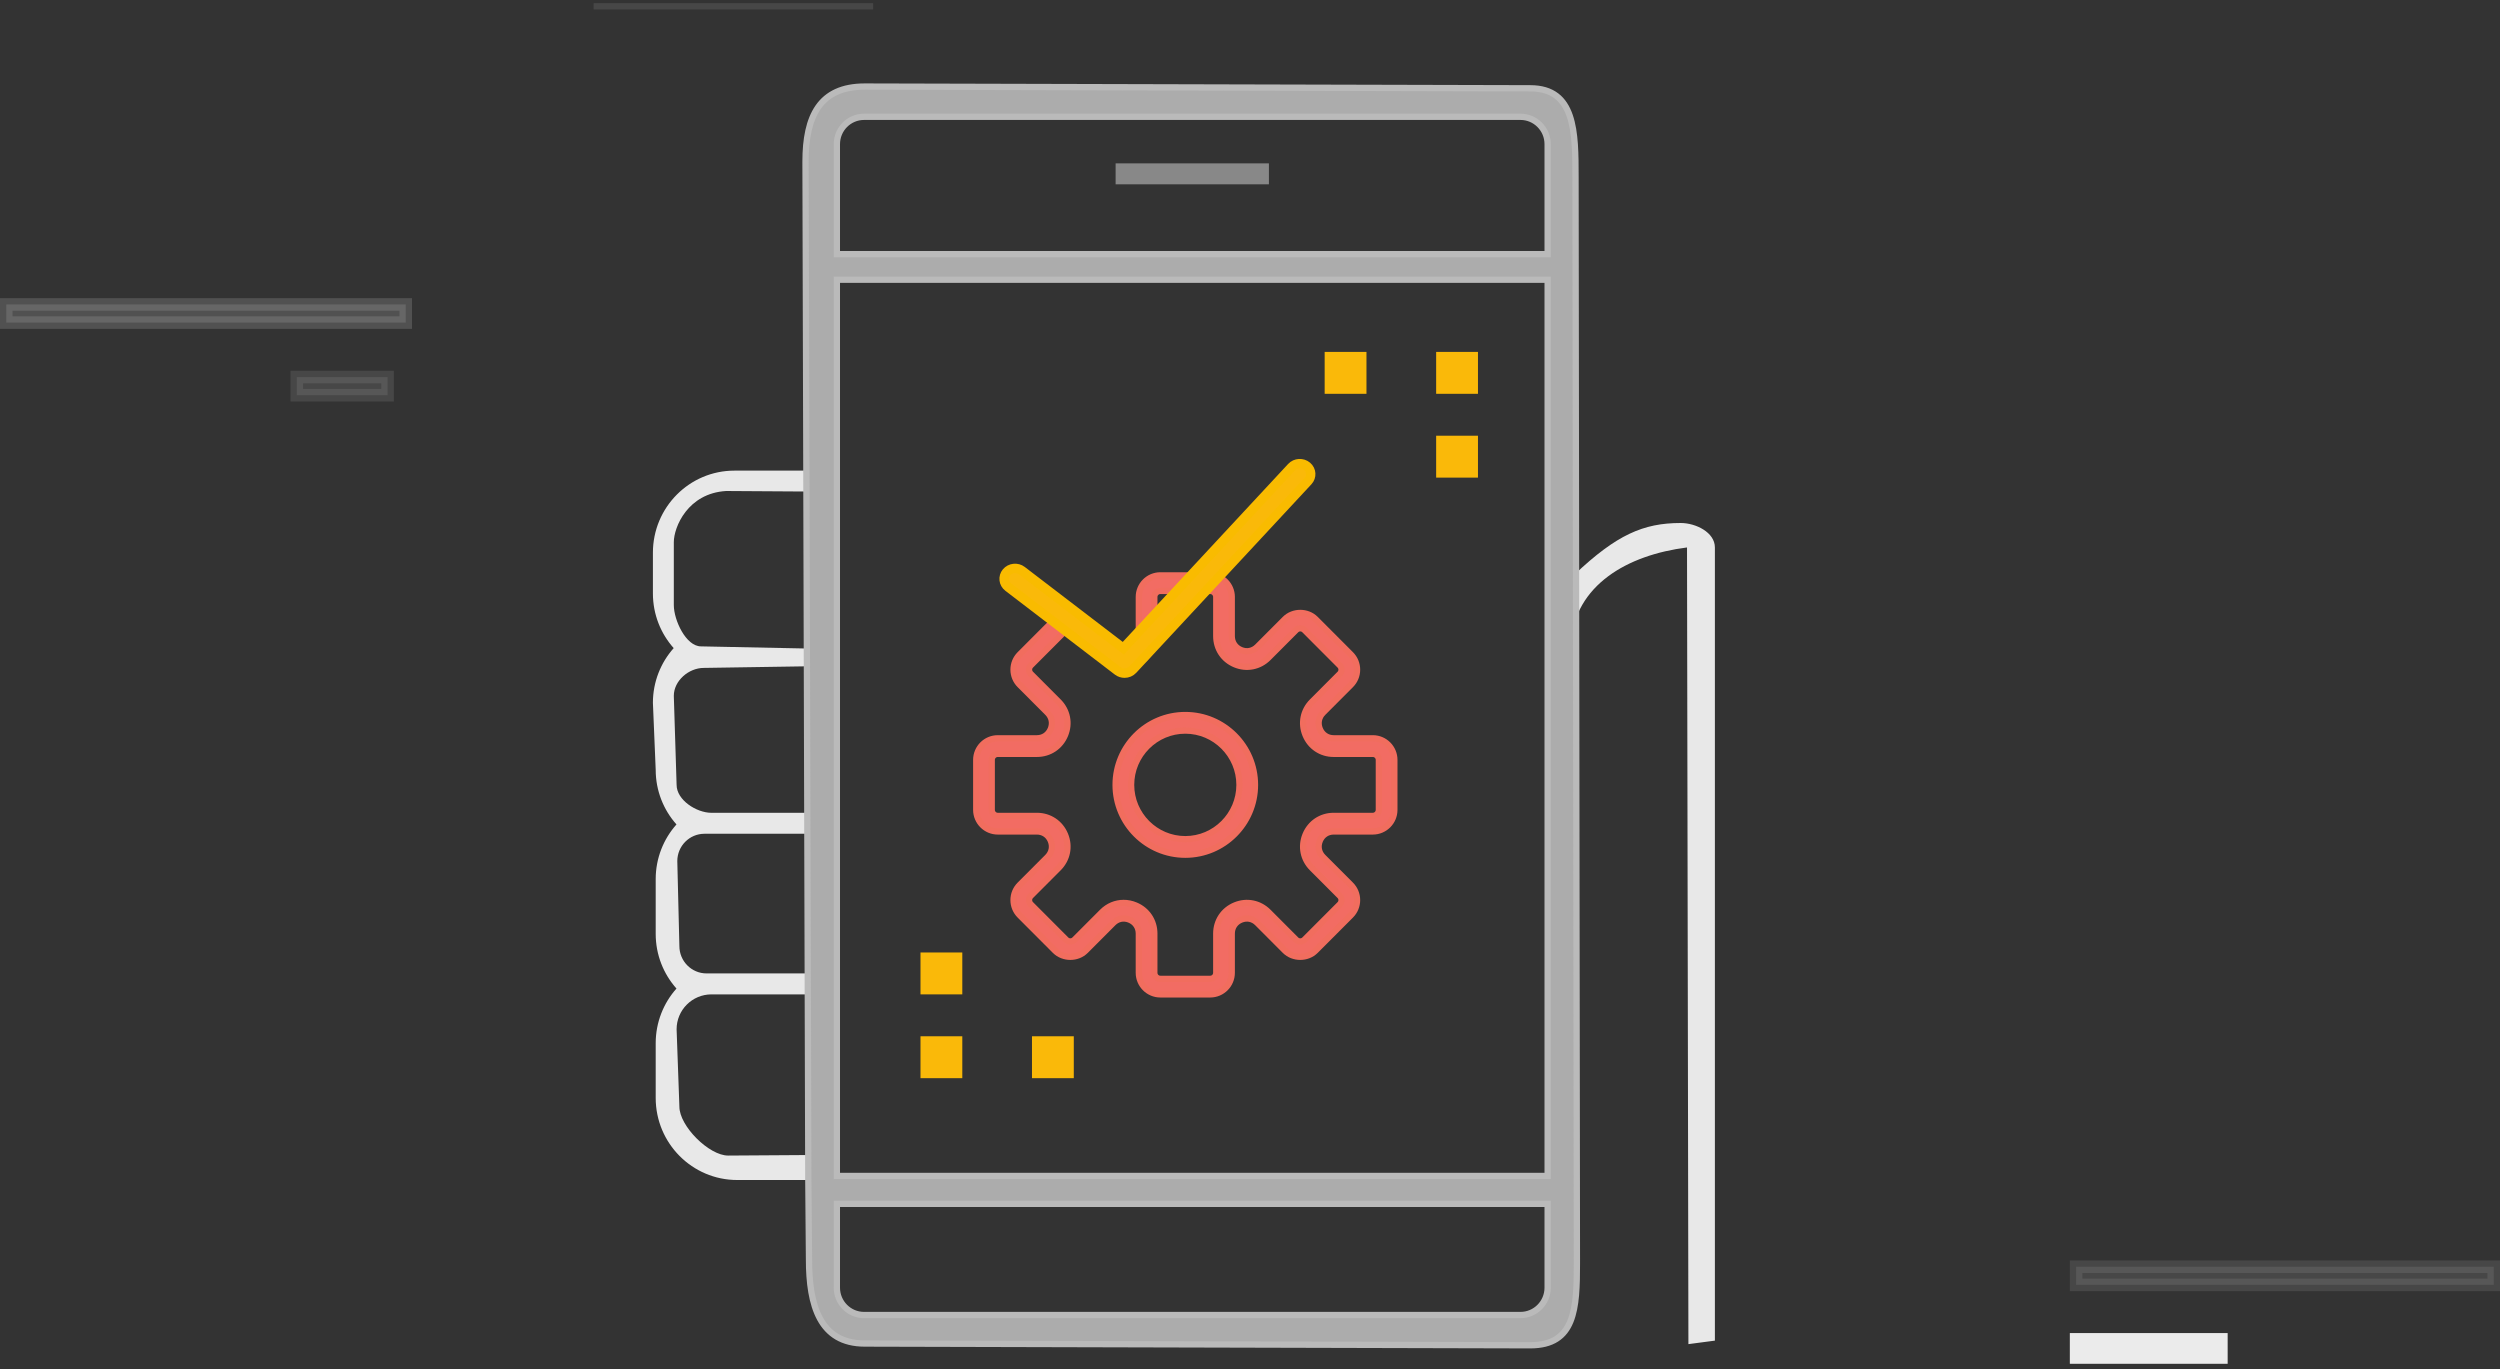 <svg xmlns="http://www.w3.org/2000/svg" width="398" height="218" viewBox="0 0 398 218">
  <rect x="0" y="0" width="398" height="218" fill="#333333" stroke="none"/>
  <g fill="none" fill-rule="evenodd" transform="translate(1)">
    <line x1="94" x2="137.5" y1="1" y2="1" stroke="#979797" stroke-linecap="square" opacity=".2"/>
    <polygon fill="#979797" fill-rule="nonzero" stroke="#979797" stroke-width="2" points="0 51.356 63.591 51.356 63.591 48.465 0 48.465" opacity=".3"/>
    <polygon fill="#979797" fill-rule="nonzero" stroke="#979797" stroke-width="2" points="46.248 62.918 60.701 62.918 60.701 60.027 46.248 60.027" opacity=".2"/>
    <polygon fill="#979797" fill-rule="nonzero" stroke="#979797" stroke-width="2" points="329.518 204.553 396 204.553 396 201.662 329.518 201.662" opacity=".2"/>
    <polygon fill="#EBEBEB" fill-rule="nonzero" stroke="#EBEBEB" stroke-width="2" points="329.518 216.115 352.642 216.115 352.642 213.224 329.518 213.224"/>
    <g fill-rule="nonzero" transform="translate(102.168 13.779)">
      <rect width="24.406" height="3.335" x="74.437" y="12.229" fill="#888"/>
      <rect width="6.656" height="6.67" x="43.375" y="151.196" fill="#FAB909"/>
      <rect width="6.656" height="6.67" x="43.375" y="137.855" fill="#FAB909"/>
      <rect width="6.656" height="6.67" x="61.124" y="151.196" fill="#FAB909"/>
      <path fill="#E8E8E8" d="M164.406,69.483 C158.429,69.483 154.185,71.374 147.544,77.634 L147.433,13.897 C147.433,6.682 147.39,0.834 140.222,0.834 L34.5,1.112 C27.331,1.112 26.734,5.015 26.734,12.229 L26.734,61.145 L13.755,61.145 C6.586,61.145 0.775,66.994 0.775,74.208 L0.775,80.693 C0.775,84.039 2.027,87.091 4.083,89.402 C2.027,91.713 0.775,94.764 0.775,98.11 L1.219,108.764 C1.219,112.11 2.47,115.162 4.526,117.473 C2.47,119.784 1.219,122.835 1.219,126.181 L1.219,134.89 C1.219,138.236 2.47,141.287 4.526,143.598 C2.47,145.909 1.219,148.96 1.219,152.306 L1.219,161.015 C1.219,168.229 7.03,174.078 14.198,174.078 L27.178,174.078 L27.289,187.049 C27.289,194.264 27.331,200.112 34.5,200.112 L140.222,199.834 C147.39,199.834 147.655,193.986 147.655,186.771 L146.878,88.661 C147.571,79.338 155.921,74.579 165.405,73.375 L165.627,200.205 L169.842,199.649 L169.842,73.375 C169.842,70.97 166.796,69.483 164.406,69.483 Z M34.389,4.817 L140.001,4.817 C142.39,4.817 144.327,6.767 144.327,9.172 L144.327,26.682 L30.062,26.682 L30.062,9.172 C30.062,6.767 31.999,4.817 34.389,4.817 Z M4.99,136.836 L4.658,123.31 C4.658,120.905 6.595,118.956 8.984,118.956 L26.734,118.956 L26.734,141.19 L9.317,141.19 C6.928,141.19 4.99,139.241 4.99,136.836 Z M4.547,111.173 L4.103,96.999 C4.103,94.594 6.484,92.552 8.873,92.552 L26.734,92.274 L26.734,115.62 L10.094,115.62 C7.704,115.62 4.547,113.578 4.547,111.173 Z M4.103,72.541 C4.103,70.136 6.322,64.759 12.423,64.388 L26.734,64.481 L26.734,89.495 L8.43,89.124 C6.04,89.124 4.103,84.951 4.103,82.546 L4.103,72.541 Z M12.756,170.188 C9.693,170.188 4.991,165.476 4.991,162.406 L4.547,150.084 C4.547,147.014 7.03,144.526 10.094,144.526 L26.734,144.526 L26.734,170.095 L12.756,170.188 Z M140,196.407 L34.389,196.407 C31.999,196.407 30.062,194.457 30.062,192.052 L30.062,177.878 L144.327,177.878 L144.327,192.052 C144.327,194.457 142.39,196.407 140,196.407 Z M144.327,174.542 L30.062,174.542 L30.062,143.97 L30.062,117.844 L30.062,91.718 L30.062,65.592 L30.062,30.758 L144.327,30.758 L144.327,174.542 Z"/>
      <path fill="#ACACAC" stroke="#BABABA" d="M147.655,14.453 C147.655,7.238 147.612,0.278 140.444,0.278 L34.5,0 C27.331,0 25.07,4.737 25.07,11.951 L25.514,173.8 L25.625,186.771 C25.625,193.986 27.331,200.112 34.5,200.112 L140.444,200.39 C147.612,200.39 147.877,194.542 147.877,187.327 L147.655,14.453 Z M34.389,4.817 L138.891,4.817 C141.28,4.817 143.217,6.767 143.217,9.172 L143.217,26.682 L30.062,26.682 L30.062,9.172 C30.062,6.767 31.999,4.817 34.389,4.817 Z M138.891,195.573 L34.389,195.573 C31.999,195.573 30.062,193.623 30.062,191.218 L30.062,177.878 L143.217,177.878 L143.217,191.218 C143.217,193.623 141.28,195.573 138.891,195.573 Z M143.217,173.431 L30.062,173.431 L30.062,143.97 L30.062,117.844 L30.062,91.718 L30.062,65.592 L30.062,30.758 L143.217,30.758 L143.217,173.431 Z"/>
      <rect width="6.656" height="6.67" x="125.468" y="42.246" fill="#FAB909"/>
      <rect width="6.656" height="6.67" x="125.468" y="55.587" fill="#FAB909"/>
      <rect width="6.656" height="6.67" x="107.718" y="42.246" fill="#FAB909"/>
      <g fill="#F26C63" stroke="#F16D5E" transform="translate(52.25 77.821)">
        <path d="M63.135,25.94 L56.908,25.94 C55.907,25.94 55.082,25.388 54.699,24.462 C54.316,23.535 54.51,22.56 55.217,21.851 L59.62,17.439 C60.267,16.791 60.623,15.927 60.623,15.011 C60.623,14.093 60.267,13.231 59.62,12.581 L54.008,6.957 C52.713,5.66 50.456,5.657 49.16,6.957 L44.758,11.368 C44.05,12.076 43.074,12.274 42.152,11.888 C41.228,11.504 40.677,10.678 40.677,9.675 L40.677,3.434 C40.677,1.54 39.14,0 37.25,0 L29.312,0 C27.422,0 25.885,1.54 25.885,3.434 L25.885,9.675 C25.885,10.678 25.334,11.504 24.41,11.888 C23.488,12.275 22.511,12.076 21.804,11.368 L17.402,6.957 C16.106,5.657 13.849,5.66 12.554,6.957 L6.942,12.581 C6.295,13.23 5.939,14.093 5.939,15.011 C5.939,15.927 6.295,16.79 6.942,17.439 L11.345,21.851 C12.051,22.56 12.245,23.535 11.863,24.462 C11.481,25.388 10.655,25.94 9.654,25.94 L3.427,25.94 C1.537,25.94 0,27.481 0,29.375 L0,37.328 C0,39.223 1.537,40.764 3.427,40.764 L9.654,40.764 C10.655,40.764 11.479,41.316 11.863,42.242 C12.246,43.169 12.051,44.145 11.345,44.854 L6.942,49.265 C6.295,49.913 5.939,50.777 5.939,51.693 C5.939,52.611 6.295,53.473 6.942,54.123 L12.554,59.747 C13.85,61.045 16.106,61.048 17.402,59.747 L21.804,55.335 C22.511,54.627 23.484,54.432 24.41,54.816 C25.334,55.2 25.885,56.027 25.885,57.03 L25.885,63.27 C25.885,65.164 27.422,66.704 29.312,66.704 L37.249,66.704 C39.138,66.704 40.675,65.164 40.675,63.27 L40.675,57.03 C40.675,56.027 41.226,55.2 42.151,54.816 C43.077,54.431 44.049,54.627 44.757,55.335 L49.158,59.747 C50.455,61.047 52.712,61.044 54.006,59.747 L59.618,54.123 C60.266,53.474 60.622,52.611 60.622,51.693 C60.622,50.777 60.266,49.914 59.618,49.265 L55.216,44.854 C54.509,44.145 54.316,43.169 54.698,42.242 C55.08,41.316 55.907,40.764 56.908,40.764 L63.135,40.764 C65.025,40.764 66.562,39.223 66.562,37.33 L66.562,29.375 C66.562,27.481 65.025,25.94 63.135,25.94 Z M64.097,37.33 C64.097,37.861 63.665,38.293 63.135,38.293 L56.908,38.293 C54.906,38.293 53.187,39.444 52.421,41.297 C51.654,43.15 52.058,45.183 53.474,46.601 L57.877,51.013 C58.253,51.389 58.253,52.001 57.877,52.376 L52.265,58 C51.89,58.376 51.28,58.378 50.904,58 L46.502,53.588 C45.086,52.169 43.058,51.767 41.209,52.533 C39.36,53.3 38.211,55.023 38.211,57.03 L38.211,63.27 C38.211,63.801 37.78,64.234 37.25,64.234 L29.312,64.234 C28.782,64.234 28.35,63.801 28.35,63.27 L28.35,57.03 C28.35,55.023 27.202,53.3 25.353,52.533 C24.733,52.275 24.094,52.149 23.463,52.149 C22.213,52.149 21.002,52.643 20.06,53.587 L15.658,57.999 C15.281,58.377 14.671,58.375 14.297,57.999 L8.685,52.375 C8.309,51.998 8.309,51.387 8.685,51.011 L13.088,46.6 C14.503,45.182 14.907,43.149 14.141,41.296 C13.375,39.444 11.656,38.293 9.654,38.293 L3.427,38.293 C2.897,38.293 2.465,37.861 2.465,37.33 L2.465,29.375 C2.465,28.843 2.897,28.411 3.427,28.411 L9.654,28.411 C11.656,28.411 13.375,27.26 14.141,25.407 C14.907,23.554 14.504,21.521 13.088,20.103 L8.685,15.692 C8.309,15.315 8.309,14.703 8.685,14.328 L14.297,8.704 C14.672,8.327 15.282,8.327 15.658,8.704 L20.06,13.115 C21.474,14.532 23.501,14.938 25.353,14.17 C27.202,13.404 28.35,11.681 28.35,9.675 L28.35,3.434 C28.35,2.903 28.782,2.471 29.312,2.471 L37.249,2.471 C37.78,2.471 38.211,2.903 38.211,3.434 L38.211,9.675 C38.211,11.681 39.36,13.404 41.209,14.171 C43.061,14.939 45.087,14.534 46.502,13.116 L50.904,8.705 C51.281,8.328 51.891,8.328 52.265,8.705 L57.877,14.329 C58.253,14.706 58.253,15.317 57.877,15.693 L53.474,20.104 C52.059,21.522 51.654,23.555 52.421,25.408 C53.187,27.261 54.906,28.412 56.908,28.412 L63.135,28.412 C63.665,28.411 64.097,28.843 64.097,29.375 L64.097,37.33 Z"/>
        <path d="M33.281,22.235 C27.163,22.235 22.187,27.221 22.187,33.352 C22.187,39.483 27.163,44.469 33.281,44.469 C39.398,44.469 44.375,39.483 44.375,33.352 C44.375,27.221 39.398,22.235 33.281,22.235 Z M33.281,41.999 C28.524,41.999 24.653,38.119 24.653,33.352 C24.653,28.585 28.524,24.705 33.281,24.705 C38.038,24.705 41.909,28.585 41.909,33.352 C41.909,38.119 38.038,41.999 33.281,41.999 Z"/>
      </g>
      <path fill="#FAB909" stroke="#F9BB00" stroke-width="1.5" d="M102.451,60.595 L75.659,89.427 L59.518,77.075 C58.769,76.5 57.669,76.618 57.069,77.335 C56.468,78.056 56.59,79.105 57.341,79.68 L74.773,93.021 C75.094,93.266 75.479,93.386 75.863,93.386 C76.344,93.386 76.823,93.196 77.167,92.825 L105.058,62.809 C105.698,62.122 105.634,61.067 104.914,60.456 C104.192,59.843 103.092,59.904 102.451,60.595 Z"/>
    </g>
  </g>
</svg>
